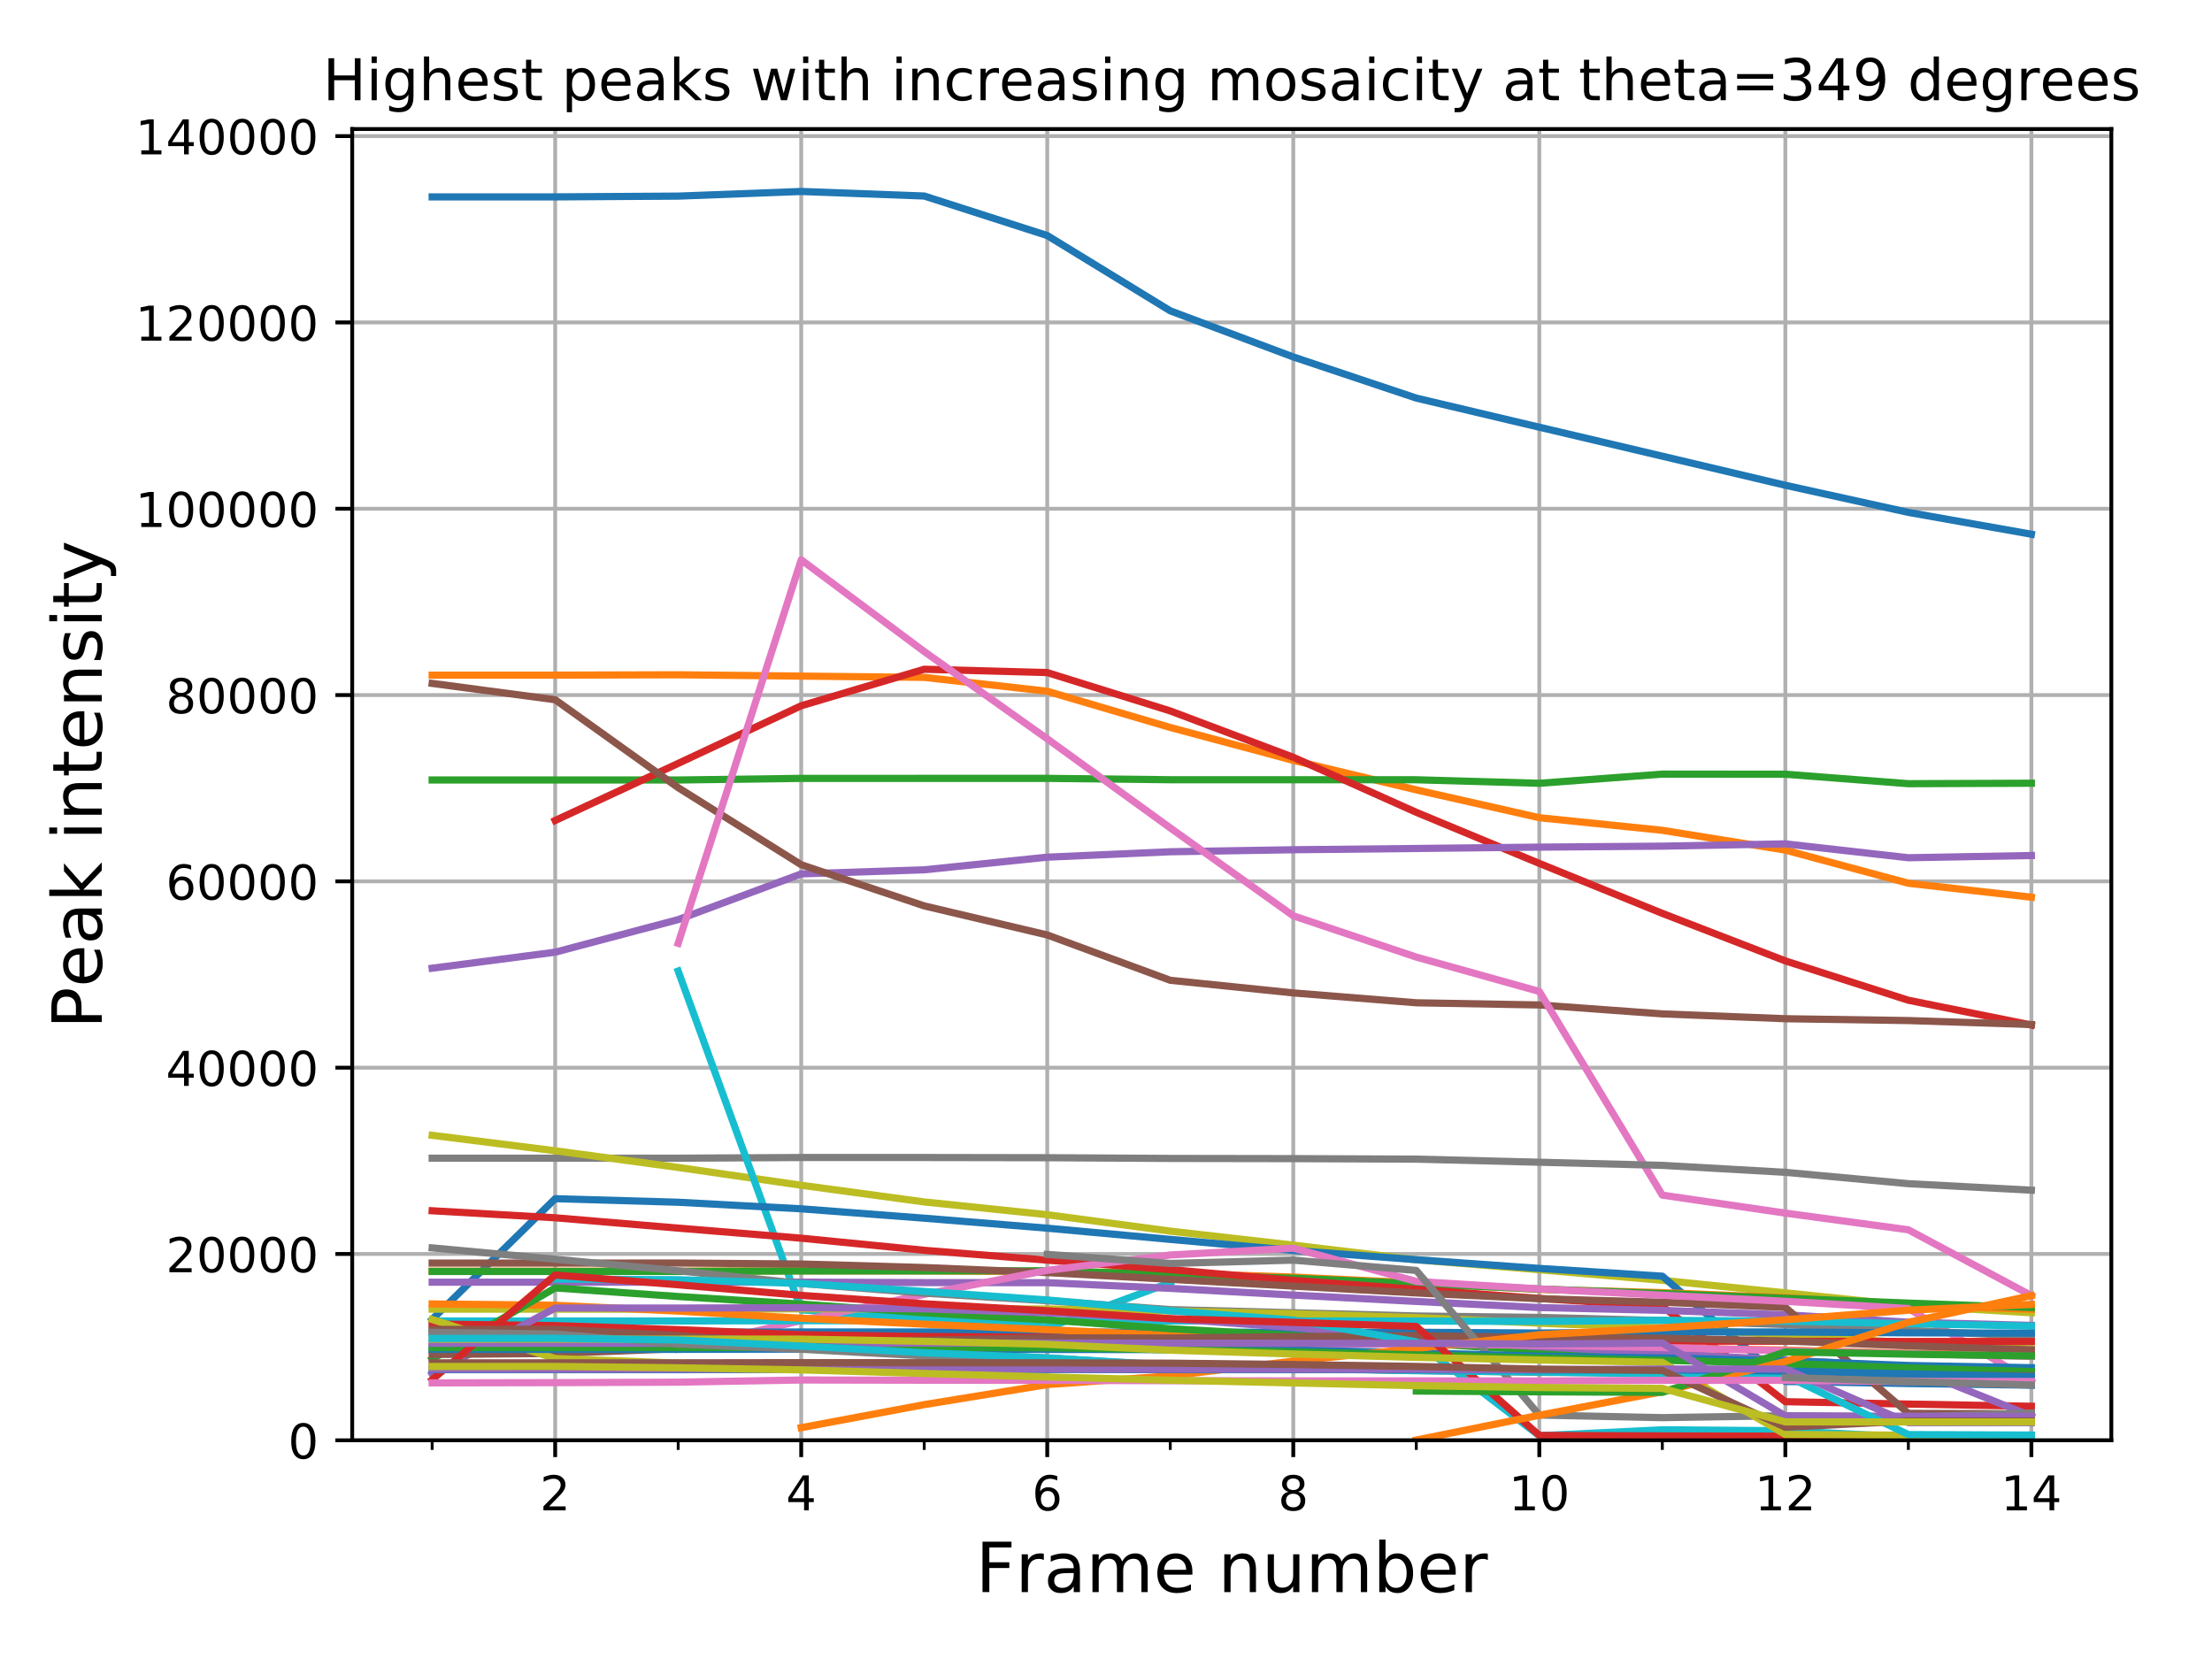 <?xml version="1.0" encoding="utf-8" standalone="no"?>
<!DOCTYPE svg PUBLIC "-//W3C//DTD SVG 1.1//EN"
  "http://www.w3.org/Graphics/SVG/1.1/DTD/svg11.dtd">
<!-- Created with matplotlib (https://matplotlib.org/) -->
<svg height="345.6pt" version="1.1" viewBox="0 0 460.8 345.6" width="460.8pt" xmlns="http://www.w3.org/2000/svg" xmlns:xlink="http://www.w3.org/1999/xlink">
 <defs>
  <style type="text/css">
*{stroke-linecap:butt;stroke-linejoin:round;}
  </style>
 </defs>
 <g id="figure_1">
  <g id="patch_1">
   <path d="M 0 345.6 
L 460.8 345.6 
L 460.8 0 
L 0 0 
z
" style="fill:#ffffff;"/>
  </g>
  <g id="axes_1">
   <g id="patch_2">
    <path d="M 73.37 300.04 
L 439.83 300.04 
L 439.83 26.88 
L 73.37 26.88 
z
" style="fill:#ffffff;"/>
   </g>
   <g id="matplotlib.axis_1">
    <g id="xtick_1">
     <g id="line2d_1">
      <path clip-path="url(#p8fbeb8ca45)" d="M 115.654 300.04 
L 115.654 26.88 
" style="fill:none;stroke:#b0b0b0;stroke-linecap:square;stroke-width:0.8;"/>
     </g>
     <g id="line2d_2">
      <defs>
       <path d="M 0 0 
L 0 3.5 
" id="m0740c356e3" style="stroke:#000000;stroke-width:0.8;"/>
      </defs>
      <g>
       <use style="stroke:#000000;stroke-width:0.8;" x="115.654" xlink:href="#m0740c356e3" y="300.04"/>
      </g>
     </g>
     <g id="text_1">
      <!-- 2 -->
      <defs>
       <path d="M 19.188 8.297 
L 53.609 8.297 
L 53.609 0 
L 7.328 0 
L 7.328 8.297 
Q 12.938 14.109 22.625 23.891 
Q 32.328 33.688 34.812 36.531 
Q 39.547 41.844 41.422 45.531 
Q 43.312 49.219 43.312 52.781 
Q 43.312 58.594 39.234 62.25 
Q 35.156 65.922 28.609 65.922 
Q 23.969 65.922 18.812 64.312 
Q 13.672 62.703 7.812 59.422 
L 7.812 69.391 
Q 13.766 71.781 18.938 73 
Q 24.125 74.219 28.422 74.219 
Q 39.75 74.219 46.484 68.547 
Q 53.219 62.891 53.219 53.422 
Q 53.219 48.922 51.531 44.891 
Q 49.859 40.875 45.406 35.406 
Q 44.188 33.984 37.641 27.219 
Q 31.109 20.453 19.188 8.297 
z
" id="DejaVuSans-50"/>
      </defs>
      <g transform="translate(112.473 314.638)scale(0.1 -0.1)">
       <use xlink:href="#DejaVuSans-50"/>
      </g>
     </g>
    </g>
    <g id="xtick_2">
     <g id="line2d_3">
      <path clip-path="url(#p8fbeb8ca45)" d="M 166.907 300.04 
L 166.907 26.88 
" style="fill:none;stroke:#b0b0b0;stroke-linecap:square;stroke-width:0.8;"/>
     </g>
     <g id="line2d_4">
      <g>
       <use style="stroke:#000000;stroke-width:0.8;" x="166.907" xlink:href="#m0740c356e3" y="300.04"/>
      </g>
     </g>
     <g id="text_2">
      <!-- 4 -->
      <defs>
       <path d="M 37.797 64.312 
L 12.891 25.391 
L 37.797 25.391 
z
M 35.203 72.906 
L 47.609 72.906 
L 47.609 25.391 
L 58.016 25.391 
L 58.016 17.188 
L 47.609 17.188 
L 47.609 0 
L 37.797 0 
L 37.797 17.188 
L 4.891 17.188 
L 4.891 26.703 
z
" id="DejaVuSans-52"/>
      </defs>
      <g transform="translate(163.726 314.638)scale(0.1 -0.1)">
       <use xlink:href="#DejaVuSans-52"/>
      </g>
     </g>
    </g>
    <g id="xtick_3">
     <g id="line2d_5">
      <path clip-path="url(#p8fbeb8ca45)" d="M 218.16 300.04 
L 218.16 26.88 
" style="fill:none;stroke:#b0b0b0;stroke-linecap:square;stroke-width:0.8;"/>
     </g>
     <g id="line2d_6">
      <g>
       <use style="stroke:#000000;stroke-width:0.8;" x="218.16" xlink:href="#m0740c356e3" y="300.04"/>
      </g>
     </g>
     <g id="text_3">
      <!-- 6 -->
      <defs>
       <path d="M 33.016 40.375 
Q 26.375 40.375 22.484 35.828 
Q 18.609 31.297 18.609 23.391 
Q 18.609 15.531 22.484 10.953 
Q 26.375 6.391 33.016 6.391 
Q 39.656 6.391 43.531 10.953 
Q 47.406 15.531 47.406 23.391 
Q 47.406 31.297 43.531 35.828 
Q 39.656 40.375 33.016 40.375 
z
M 52.594 71.297 
L 52.594 62.312 
Q 48.875 64.062 45.094 64.984 
Q 41.312 65.922 37.594 65.922 
Q 27.828 65.922 22.672 59.328 
Q 17.531 52.734 16.797 39.406 
Q 19.672 43.656 24.016 45.922 
Q 28.375 48.188 33.594 48.188 
Q 44.578 48.188 50.953 41.516 
Q 57.328 34.859 57.328 23.391 
Q 57.328 12.156 50.688 5.359 
Q 44.047 -1.422 33.016 -1.422 
Q 20.359 -1.422 13.672 8.266 
Q 6.984 17.969 6.984 36.375 
Q 6.984 53.656 15.188 63.938 
Q 23.391 74.219 37.203 74.219 
Q 40.922 74.219 44.703 73.484 
Q 48.484 72.75 52.594 71.297 
z
" id="DejaVuSans-54"/>
      </defs>
      <g transform="translate(214.979 314.638)scale(0.1 -0.1)">
       <use xlink:href="#DejaVuSans-54"/>
      </g>
     </g>
    </g>
    <g id="xtick_4">
     <g id="line2d_7">
      <path clip-path="url(#p8fbeb8ca45)" d="M 269.413 300.04 
L 269.413 26.88 
" style="fill:none;stroke:#b0b0b0;stroke-linecap:square;stroke-width:0.8;"/>
     </g>
     <g id="line2d_8">
      <g>
       <use style="stroke:#000000;stroke-width:0.8;" x="269.413" xlink:href="#m0740c356e3" y="300.04"/>
      </g>
     </g>
     <g id="text_4">
      <!-- 8 -->
      <defs>
       <path d="M 31.781 34.625 
Q 24.75 34.625 20.719 30.859 
Q 16.703 27.094 16.703 20.516 
Q 16.703 13.922 20.719 10.156 
Q 24.75 6.391 31.781 6.391 
Q 38.812 6.391 42.859 10.172 
Q 46.922 13.969 46.922 20.516 
Q 46.922 27.094 42.891 30.859 
Q 38.875 34.625 31.781 34.625 
z
M 21.922 38.812 
Q 15.578 40.375 12.031 44.719 
Q 8.5 49.078 8.5 55.328 
Q 8.5 64.062 14.719 69.141 
Q 20.953 74.219 31.781 74.219 
Q 42.672 74.219 48.875 69.141 
Q 55.078 64.062 55.078 55.328 
Q 55.078 49.078 51.531 44.719 
Q 48 40.375 41.703 38.812 
Q 48.828 37.156 52.797 32.312 
Q 56.781 27.484 56.781 20.516 
Q 56.781 9.906 50.312 4.234 
Q 43.844 -1.422 31.781 -1.422 
Q 19.734 -1.422 13.25 4.234 
Q 6.781 9.906 6.781 20.516 
Q 6.781 27.484 10.781 32.312 
Q 14.797 37.156 21.922 38.812 
z
M 18.312 54.391 
Q 18.312 48.734 21.844 45.562 
Q 25.391 42.391 31.781 42.391 
Q 38.141 42.391 41.719 45.562 
Q 45.312 48.734 45.312 54.391 
Q 45.312 60.062 41.719 63.234 
Q 38.141 66.406 31.781 66.406 
Q 25.391 66.406 21.844 63.234 
Q 18.312 60.062 18.312 54.391 
z
" id="DejaVuSans-56"/>
      </defs>
      <g transform="translate(266.232 314.638)scale(0.1 -0.1)">
       <use xlink:href="#DejaVuSans-56"/>
      </g>
     </g>
    </g>
    <g id="xtick_5">
     <g id="line2d_9">
      <path clip-path="url(#p8fbeb8ca45)" d="M 320.666 300.04 
L 320.666 26.88 
" style="fill:none;stroke:#b0b0b0;stroke-linecap:square;stroke-width:0.8;"/>
     </g>
     <g id="line2d_10">
      <g>
       <use style="stroke:#000000;stroke-width:0.8;" x="320.666" xlink:href="#m0740c356e3" y="300.04"/>
      </g>
     </g>
     <g id="text_5">
      <!-- 10 -->
      <defs>
       <path d="M 12.406 8.297 
L 28.516 8.297 
L 28.516 63.922 
L 10.984 60.406 
L 10.984 69.391 
L 28.422 72.906 
L 38.281 72.906 
L 38.281 8.297 
L 54.391 8.297 
L 54.391 0 
L 12.406 0 
z
" id="DejaVuSans-49"/>
       <path d="M 31.781 66.406 
Q 24.172 66.406 20.328 58.906 
Q 16.5 51.422 16.5 36.375 
Q 16.5 21.391 20.328 13.891 
Q 24.172 6.391 31.781 6.391 
Q 39.453 6.391 43.281 13.891 
Q 47.125 21.391 47.125 36.375 
Q 47.125 51.422 43.281 58.906 
Q 39.453 66.406 31.781 66.406 
z
M 31.781 74.219 
Q 44.047 74.219 50.516 64.516 
Q 56.984 54.828 56.984 36.375 
Q 56.984 17.969 50.516 8.266 
Q 44.047 -1.422 31.781 -1.422 
Q 19.531 -1.422 13.062 8.266 
Q 6.594 17.969 6.594 36.375 
Q 6.594 54.828 13.062 64.516 
Q 19.531 74.219 31.781 74.219 
z
" id="DejaVuSans-48"/>
      </defs>
      <g transform="translate(314.304 314.638)scale(0.1 -0.1)">
       <use xlink:href="#DejaVuSans-49"/>
       <use x="63.623" xlink:href="#DejaVuSans-48"/>
      </g>
     </g>
    </g>
    <g id="xtick_6">
     <g id="line2d_11">
      <path clip-path="url(#p8fbeb8ca45)" d="M 371.92 300.04 
L 371.92 26.88 
" style="fill:none;stroke:#b0b0b0;stroke-linecap:square;stroke-width:0.8;"/>
     </g>
     <g id="line2d_12">
      <g>
       <use style="stroke:#000000;stroke-width:0.8;" x="371.92" xlink:href="#m0740c356e3" y="300.04"/>
      </g>
     </g>
     <g id="text_6">
      <!-- 12 -->
      <g transform="translate(365.557 314.638)scale(0.1 -0.1)">
       <use xlink:href="#DejaVuSans-49"/>
       <use x="63.623" xlink:href="#DejaVuSans-50"/>
      </g>
     </g>
    </g>
    <g id="xtick_7">
     <g id="line2d_13">
      <path clip-path="url(#p8fbeb8ca45)" d="M 423.173 300.04 
L 423.173 26.88 
" style="fill:none;stroke:#b0b0b0;stroke-linecap:square;stroke-width:0.8;"/>
     </g>
     <g id="line2d_14">
      <g>
       <use style="stroke:#000000;stroke-width:0.8;" x="423.173" xlink:href="#m0740c356e3" y="300.04"/>
      </g>
     </g>
     <g id="text_7">
      <!-- 14 -->
      <g transform="translate(416.81 314.638)scale(0.1 -0.1)">
       <use xlink:href="#DejaVuSans-49"/>
       <use x="63.623" xlink:href="#DejaVuSans-52"/>
      </g>
     </g>
    </g>
    <g id="xtick_8">
     <g id="line2d_15">
      <defs>
       <path d="M 0 0 
L 0 2 
" id="m07bf18f383" style="stroke:#000000;stroke-width:0.6;"/>
      </defs>
      <g>
       <use style="stroke:#000000;stroke-width:0.6;" x="90.027" xlink:href="#m07bf18f383" y="300.04"/>
      </g>
     </g>
    </g>
    <g id="xtick_9">
     <g id="line2d_16">
      <g>
       <use style="stroke:#000000;stroke-width:0.6;" x="141.28" xlink:href="#m07bf18f383" y="300.04"/>
      </g>
     </g>
    </g>
    <g id="xtick_10">
     <g id="line2d_17">
      <g>
       <use style="stroke:#000000;stroke-width:0.6;" x="192.534" xlink:href="#m07bf18f383" y="300.04"/>
      </g>
     </g>
    </g>
    <g id="xtick_11">
     <g id="line2d_18">
      <g>
       <use style="stroke:#000000;stroke-width:0.6;" x="243.787" xlink:href="#m07bf18f383" y="300.04"/>
      </g>
     </g>
    </g>
    <g id="xtick_12">
     <g id="line2d_19">
      <g>
       <use style="stroke:#000000;stroke-width:0.6;" x="295.04" xlink:href="#m07bf18f383" y="300.04"/>
      </g>
     </g>
    </g>
    <g id="xtick_13">
     <g id="line2d_20">
      <g>
       <use style="stroke:#000000;stroke-width:0.6;" x="346.293" xlink:href="#m07bf18f383" y="300.04"/>
      </g>
     </g>
    </g>
    <g id="xtick_14">
     <g id="line2d_21">
      <g>
       <use style="stroke:#000000;stroke-width:0.6;" x="397.546" xlink:href="#m07bf18f383" y="300.04"/>
      </g>
     </g>
    </g>
    <g id="text_8">
     <!-- Frame number -->
     <defs>
      <path d="M 9.812 72.906 
L 51.703 72.906 
L 51.703 64.594 
L 19.672 64.594 
L 19.672 43.109 
L 48.578 43.109 
L 48.578 34.812 
L 19.672 34.812 
L 19.672 0 
L 9.812 0 
z
" id="DejaVuSans-70"/>
      <path d="M 41.109 46.297 
Q 39.594 47.172 37.812 47.578 
Q 36.031 48 33.891 48 
Q 26.266 48 22.188 43.047 
Q 18.109 38.094 18.109 28.812 
L 18.109 0 
L 9.078 0 
L 9.078 54.688 
L 18.109 54.688 
L 18.109 46.188 
Q 20.953 51.172 25.484 53.578 
Q 30.031 56 36.531 56 
Q 37.453 56 38.578 55.875 
Q 39.703 55.766 41.062 55.516 
z
" id="DejaVuSans-114"/>
      <path d="M 34.281 27.484 
Q 23.391 27.484 19.188 25 
Q 14.984 22.516 14.984 16.5 
Q 14.984 11.719 18.141 8.906 
Q 21.297 6.109 26.703 6.109 
Q 34.188 6.109 38.703 11.406 
Q 43.219 16.703 43.219 25.484 
L 43.219 27.484 
z
M 52.203 31.203 
L 52.203 0 
L 43.219 0 
L 43.219 8.297 
Q 40.141 3.328 35.547 0.953 
Q 30.953 -1.422 24.312 -1.422 
Q 15.922 -1.422 10.953 3.297 
Q 6 8.016 6 15.922 
Q 6 25.141 12.172 29.828 
Q 18.359 34.516 30.609 34.516 
L 43.219 34.516 
L 43.219 35.406 
Q 43.219 41.609 39.141 45 
Q 35.062 48.391 27.688 48.391 
Q 23 48.391 18.547 47.266 
Q 14.109 46.141 10.016 43.891 
L 10.016 52.203 
Q 14.938 54.109 19.578 55.047 
Q 24.219 56 28.609 56 
Q 40.484 56 46.344 49.844 
Q 52.203 43.703 52.203 31.203 
z
" id="DejaVuSans-97"/>
      <path d="M 52 44.188 
Q 55.375 50.25 60.062 53.125 
Q 64.75 56 71.094 56 
Q 79.641 56 84.281 50.016 
Q 88.922 44.047 88.922 33.016 
L 88.922 0 
L 79.891 0 
L 79.891 32.719 
Q 79.891 40.578 77.094 44.375 
Q 74.312 48.188 68.609 48.188 
Q 61.625 48.188 57.562 43.547 
Q 53.516 38.922 53.516 30.906 
L 53.516 0 
L 44.484 0 
L 44.484 32.719 
Q 44.484 40.625 41.703 44.406 
Q 38.922 48.188 33.109 48.188 
Q 26.219 48.188 22.156 43.531 
Q 18.109 38.875 18.109 30.906 
L 18.109 0 
L 9.078 0 
L 9.078 54.688 
L 18.109 54.688 
L 18.109 46.188 
Q 21.188 51.219 25.484 53.609 
Q 29.781 56 35.688 56 
Q 41.656 56 45.828 52.969 
Q 50 49.953 52 44.188 
z
" id="DejaVuSans-109"/>
      <path d="M 56.203 29.594 
L 56.203 25.203 
L 14.891 25.203 
Q 15.484 15.922 20.484 11.062 
Q 25.484 6.203 34.422 6.203 
Q 39.594 6.203 44.453 7.469 
Q 49.312 8.734 54.109 11.281 
L 54.109 2.781 
Q 49.266 0.734 44.188 -0.344 
Q 39.109 -1.422 33.891 -1.422 
Q 20.797 -1.422 13.156 6.188 
Q 5.516 13.812 5.516 26.812 
Q 5.516 40.234 12.766 48.109 
Q 20.016 56 32.328 56 
Q 43.359 56 49.781 48.891 
Q 56.203 41.797 56.203 29.594 
z
M 47.219 32.234 
Q 47.125 39.594 43.094 43.984 
Q 39.062 48.391 32.422 48.391 
Q 24.906 48.391 20.391 44.141 
Q 15.875 39.891 15.188 32.172 
z
" id="DejaVuSans-101"/>
      <path id="DejaVuSans-32"/>
      <path d="M 54.891 33.016 
L 54.891 0 
L 45.906 0 
L 45.906 32.719 
Q 45.906 40.484 42.875 44.328 
Q 39.844 48.188 33.797 48.188 
Q 26.516 48.188 22.312 43.547 
Q 18.109 38.922 18.109 30.906 
L 18.109 0 
L 9.078 0 
L 9.078 54.688 
L 18.109 54.688 
L 18.109 46.188 
Q 21.344 51.125 25.703 53.562 
Q 30.078 56 35.797 56 
Q 45.219 56 50.047 50.172 
Q 54.891 44.344 54.891 33.016 
z
" id="DejaVuSans-110"/>
      <path d="M 8.5 21.578 
L 8.5 54.688 
L 17.484 54.688 
L 17.484 21.922 
Q 17.484 14.156 20.5 10.266 
Q 23.531 6.391 29.594 6.391 
Q 36.859 6.391 41.078 11.031 
Q 45.312 15.672 45.312 23.688 
L 45.312 54.688 
L 54.297 54.688 
L 54.297 0 
L 45.312 0 
L 45.312 8.406 
Q 42.047 3.422 37.719 1 
Q 33.406 -1.422 27.688 -1.422 
Q 18.266 -1.422 13.375 4.438 
Q 8.5 10.297 8.5 21.578 
z
M 31.109 56 
z
" id="DejaVuSans-117"/>
      <path d="M 48.688 27.297 
Q 48.688 37.203 44.609 42.844 
Q 40.531 48.484 33.406 48.484 
Q 26.266 48.484 22.188 42.844 
Q 18.109 37.203 18.109 27.297 
Q 18.109 17.391 22.188 11.75 
Q 26.266 6.109 33.406 6.109 
Q 40.531 6.109 44.609 11.75 
Q 48.688 17.391 48.688 27.297 
z
M 18.109 46.391 
Q 20.953 51.266 25.266 53.625 
Q 29.594 56 35.594 56 
Q 45.562 56 51.781 48.094 
Q 58.016 40.188 58.016 27.297 
Q 58.016 14.406 51.781 6.484 
Q 45.562 -1.422 35.594 -1.422 
Q 29.594 -1.422 25.266 0.953 
Q 20.953 3.328 18.109 8.203 
L 18.109 0 
L 9.078 0 
L 9.078 75.984 
L 18.109 75.984 
z
" id="DejaVuSans-98"/>
     </defs>
     <g transform="translate(203.263 331.66)scale(0.144 -0.144)">
      <use xlink:href="#DejaVuSans-70"/>
      <use x="57.41" xlink:href="#DejaVuSans-114"/>
      <use x="98.523" xlink:href="#DejaVuSans-97"/>
      <use x="159.803" xlink:href="#DejaVuSans-109"/>
      <use x="257.215" xlink:href="#DejaVuSans-101"/>
      <use x="318.738" xlink:href="#DejaVuSans-32"/>
      <use x="350.525" xlink:href="#DejaVuSans-110"/>
      <use x="413.904" xlink:href="#DejaVuSans-117"/>
      <use x="477.283" xlink:href="#DejaVuSans-109"/>
      <use x="574.695" xlink:href="#DejaVuSans-98"/>
      <use x="638.172" xlink:href="#DejaVuSans-101"/>
      <use x="699.695" xlink:href="#DejaVuSans-114"/>
     </g>
    </g>
   </g>
   <g id="matplotlib.axis_2">
    <g id="ytick_1">
     <g id="line2d_22">
      <path clip-path="url(#p8fbeb8ca45)" d="M 73.37 300.04 
L 439.83 300.04 
" style="fill:none;stroke:#b0b0b0;stroke-linecap:square;stroke-width:0.8;"/>
     </g>
     <g id="line2d_23">
      <defs>
       <path d="M 0 0 
L -3.5 0 
" id="ma2f969e34d" style="stroke:#000000;stroke-width:0.8;"/>
      </defs>
      <g>
       <use style="stroke:#000000;stroke-width:0.8;" x="73.37" xlink:href="#ma2f969e34d" y="300.04"/>
      </g>
     </g>
     <g id="text_9">
      <!-- 0 -->
      <g transform="translate(60.008 303.839)scale(0.1 -0.1)">
       <use xlink:href="#DejaVuSans-48"/>
      </g>
     </g>
    </g>
    <g id="ytick_2">
     <g id="line2d_24">
      <path clip-path="url(#p8fbeb8ca45)" d="M 73.37 261.228 
L 439.83 261.228 
" style="fill:none;stroke:#b0b0b0;stroke-linecap:square;stroke-width:0.8;"/>
     </g>
     <g id="line2d_25">
      <g>
       <use style="stroke:#000000;stroke-width:0.8;" x="73.37" xlink:href="#ma2f969e34d" y="261.228"/>
      </g>
     </g>
     <g id="text_10">
      <!-- 20000 -->
      <g transform="translate(34.557 265.027)scale(0.1 -0.1)">
       <use xlink:href="#DejaVuSans-50"/>
       <use x="63.623" xlink:href="#DejaVuSans-48"/>
       <use x="127.246" xlink:href="#DejaVuSans-48"/>
       <use x="190.869" xlink:href="#DejaVuSans-48"/>
       <use x="254.492" xlink:href="#DejaVuSans-48"/>
      </g>
     </g>
    </g>
    <g id="ytick_3">
     <g id="line2d_26">
      <path clip-path="url(#p8fbeb8ca45)" d="M 73.37 222.415 
L 439.83 222.415 
" style="fill:none;stroke:#b0b0b0;stroke-linecap:square;stroke-width:0.8;"/>
     </g>
     <g id="line2d_27">
      <g>
       <use style="stroke:#000000;stroke-width:0.8;" x="73.37" xlink:href="#ma2f969e34d" y="222.415"/>
      </g>
     </g>
     <g id="text_11">
      <!-- 40000 -->
      <g transform="translate(34.557 226.215)scale(0.1 -0.1)">
       <use xlink:href="#DejaVuSans-52"/>
       <use x="63.623" xlink:href="#DejaVuSans-48"/>
       <use x="127.246" xlink:href="#DejaVuSans-48"/>
       <use x="190.869" xlink:href="#DejaVuSans-48"/>
       <use x="254.492" xlink:href="#DejaVuSans-48"/>
      </g>
     </g>
    </g>
    <g id="ytick_4">
     <g id="line2d_28">
      <path clip-path="url(#p8fbeb8ca45)" d="M 73.37 183.603 
L 439.83 183.603 
" style="fill:none;stroke:#b0b0b0;stroke-linecap:square;stroke-width:0.8;"/>
     </g>
     <g id="line2d_29">
      <g>
       <use style="stroke:#000000;stroke-width:0.8;" x="73.37" xlink:href="#ma2f969e34d" y="183.603"/>
      </g>
     </g>
     <g id="text_12">
      <!-- 60000 -->
      <g transform="translate(34.557 187.402)scale(0.1 -0.1)">
       <use xlink:href="#DejaVuSans-54"/>
       <use x="63.623" xlink:href="#DejaVuSans-48"/>
       <use x="127.246" xlink:href="#DejaVuSans-48"/>
       <use x="190.869" xlink:href="#DejaVuSans-48"/>
       <use x="254.492" xlink:href="#DejaVuSans-48"/>
      </g>
     </g>
    </g>
    <g id="ytick_5">
     <g id="line2d_30">
      <path clip-path="url(#p8fbeb8ca45)" d="M 73.37 144.791 
L 439.83 144.791 
" style="fill:none;stroke:#b0b0b0;stroke-linecap:square;stroke-width:0.8;"/>
     </g>
     <g id="line2d_31">
      <g>
       <use style="stroke:#000000;stroke-width:0.8;" x="73.37" xlink:href="#ma2f969e34d" y="144.791"/>
      </g>
     </g>
     <g id="text_13">
      <!-- 80000 -->
      <g transform="translate(34.557 148.59)scale(0.1 -0.1)">
       <use xlink:href="#DejaVuSans-56"/>
       <use x="63.623" xlink:href="#DejaVuSans-48"/>
       <use x="127.246" xlink:href="#DejaVuSans-48"/>
       <use x="190.869" xlink:href="#DejaVuSans-48"/>
       <use x="254.492" xlink:href="#DejaVuSans-48"/>
      </g>
     </g>
    </g>
    <g id="ytick_6">
     <g id="line2d_32">
      <path clip-path="url(#p8fbeb8ca45)" d="M 73.37 105.979 
L 439.83 105.979 
" style="fill:none;stroke:#b0b0b0;stroke-linecap:square;stroke-width:0.8;"/>
     </g>
     <g id="line2d_33">
      <g>
       <use style="stroke:#000000;stroke-width:0.8;" x="73.37" xlink:href="#ma2f969e34d" y="105.979"/>
      </g>
     </g>
     <g id="text_14">
      <!-- 100000 -->
      <g transform="translate(28.195 109.778)scale(0.1 -0.1)">
       <use xlink:href="#DejaVuSans-49"/>
       <use x="63.623" xlink:href="#DejaVuSans-48"/>
       <use x="127.246" xlink:href="#DejaVuSans-48"/>
       <use x="190.869" xlink:href="#DejaVuSans-48"/>
       <use x="254.492" xlink:href="#DejaVuSans-48"/>
       <use x="318.115" xlink:href="#DejaVuSans-48"/>
      </g>
     </g>
    </g>
    <g id="ytick_7">
     <g id="line2d_34">
      <path clip-path="url(#p8fbeb8ca45)" d="M 73.37 67.166 
L 439.83 67.166 
" style="fill:none;stroke:#b0b0b0;stroke-linecap:square;stroke-width:0.8;"/>
     </g>
     <g id="line2d_35">
      <g>
       <use style="stroke:#000000;stroke-width:0.8;" x="73.37" xlink:href="#ma2f969e34d" y="67.166"/>
      </g>
     </g>
     <g id="text_15">
      <!-- 120000 -->
      <g transform="translate(28.195 70.965)scale(0.1 -0.1)">
       <use xlink:href="#DejaVuSans-49"/>
       <use x="63.623" xlink:href="#DejaVuSans-50"/>
       <use x="127.246" xlink:href="#DejaVuSans-48"/>
       <use x="190.869" xlink:href="#DejaVuSans-48"/>
       <use x="254.492" xlink:href="#DejaVuSans-48"/>
       <use x="318.115" xlink:href="#DejaVuSans-48"/>
      </g>
     </g>
    </g>
    <g id="ytick_8">
     <g id="line2d_36">
      <path clip-path="url(#p8fbeb8ca45)" d="M 73.37 28.354 
L 439.83 28.354 
" style="fill:none;stroke:#b0b0b0;stroke-linecap:square;stroke-width:0.8;"/>
     </g>
     <g id="line2d_37">
      <g>
       <use style="stroke:#000000;stroke-width:0.8;" x="73.37" xlink:href="#ma2f969e34d" y="28.354"/>
      </g>
     </g>
     <g id="text_16">
      <!-- 140000 -->
      <g transform="translate(28.195 32.153)scale(0.1 -0.1)">
       <use xlink:href="#DejaVuSans-49"/>
       <use x="63.623" xlink:href="#DejaVuSans-52"/>
       <use x="127.246" xlink:href="#DejaVuSans-48"/>
       <use x="190.869" xlink:href="#DejaVuSans-48"/>
       <use x="254.492" xlink:href="#DejaVuSans-48"/>
       <use x="318.115" xlink:href="#DejaVuSans-48"/>
      </g>
     </g>
    </g>
    <g id="text_17">
     <!-- Peak intensity -->
     <defs>
      <path d="M 19.672 64.797 
L 19.672 37.406 
L 32.078 37.406 
Q 38.969 37.406 42.719 40.969 
Q 46.484 44.531 46.484 51.125 
Q 46.484 57.672 42.719 61.234 
Q 38.969 64.797 32.078 64.797 
z
M 9.812 72.906 
L 32.078 72.906 
Q 44.344 72.906 50.609 67.359 
Q 56.891 61.812 56.891 51.125 
Q 56.891 40.328 50.609 34.812 
Q 44.344 29.297 32.078 29.297 
L 19.672 29.297 
L 19.672 0 
L 9.812 0 
z
" id="DejaVuSans-80"/>
      <path d="M 9.078 75.984 
L 18.109 75.984 
L 18.109 31.109 
L 44.922 54.688 
L 56.391 54.688 
L 27.391 29.109 
L 57.625 0 
L 45.906 0 
L 18.109 26.703 
L 18.109 0 
L 9.078 0 
z
" id="DejaVuSans-107"/>
      <path d="M 9.422 54.688 
L 18.406 54.688 
L 18.406 0 
L 9.422 0 
z
M 9.422 75.984 
L 18.406 75.984 
L 18.406 64.594 
L 9.422 64.594 
z
" id="DejaVuSans-105"/>
      <path d="M 18.312 70.219 
L 18.312 54.688 
L 36.812 54.688 
L 36.812 47.703 
L 18.312 47.703 
L 18.312 18.016 
Q 18.312 11.328 20.141 9.422 
Q 21.969 7.516 27.594 7.516 
L 36.812 7.516 
L 36.812 0 
L 27.594 0 
Q 17.188 0 13.234 3.875 
Q 9.281 7.766 9.281 18.016 
L 9.281 47.703 
L 2.688 47.703 
L 2.688 54.688 
L 9.281 54.688 
L 9.281 70.219 
z
" id="DejaVuSans-116"/>
      <path d="M 44.281 53.078 
L 44.281 44.578 
Q 40.484 46.531 36.375 47.5 
Q 32.281 48.484 27.875 48.484 
Q 21.188 48.484 17.844 46.438 
Q 14.5 44.391 14.5 40.281 
Q 14.5 37.156 16.891 35.375 
Q 19.281 33.594 26.516 31.984 
L 29.594 31.297 
Q 39.156 29.25 43.188 25.516 
Q 47.219 21.781 47.219 15.094 
Q 47.219 7.469 41.188 3.016 
Q 35.156 -1.422 24.609 -1.422 
Q 20.219 -1.422 15.453 -0.562 
Q 10.688 0.297 5.422 2 
L 5.422 11.281 
Q 10.406 8.688 15.234 7.391 
Q 20.062 6.109 24.812 6.109 
Q 31.156 6.109 34.562 8.281 
Q 37.984 10.453 37.984 14.406 
Q 37.984 18.062 35.516 20.016 
Q 33.062 21.969 24.703 23.781 
L 21.578 24.516 
Q 13.234 26.266 9.516 29.906 
Q 5.812 33.547 5.812 39.891 
Q 5.812 47.609 11.281 51.797 
Q 16.75 56 26.812 56 
Q 31.781 56 36.172 55.266 
Q 40.578 54.547 44.281 53.078 
z
" id="DejaVuSans-115"/>
      <path d="M 32.172 -5.078 
Q 28.375 -14.844 24.75 -17.812 
Q 21.141 -20.797 15.094 -20.797 
L 7.906 -20.797 
L 7.906 -13.281 
L 13.188 -13.281 
Q 16.891 -13.281 18.938 -11.516 
Q 21 -9.766 23.484 -3.219 
L 25.094 0.875 
L 2.984 54.688 
L 12.5 54.688 
L 29.594 11.922 
L 46.688 54.688 
L 56.203 54.688 
z
" id="DejaVuSans-121"/>
     </defs>
     <g transform="translate(21.2 214.312)rotate(-90)scale(0.144 -0.144)">
      <use xlink:href="#DejaVuSans-80"/>
      <use x="60.256" xlink:href="#DejaVuSans-101"/>
      <use x="121.779" xlink:href="#DejaVuSans-97"/>
      <use x="183.059" xlink:href="#DejaVuSans-107"/>
      <use x="240.969" xlink:href="#DejaVuSans-32"/>
      <use x="272.756" xlink:href="#DejaVuSans-105"/>
      <use x="300.539" xlink:href="#DejaVuSans-110"/>
      <use x="363.918" xlink:href="#DejaVuSans-116"/>
      <use x="403.127" xlink:href="#DejaVuSans-101"/>
      <use x="464.65" xlink:href="#DejaVuSans-110"/>
      <use x="528.029" xlink:href="#DejaVuSans-115"/>
      <use x="580.129" xlink:href="#DejaVuSans-105"/>
      <use x="607.912" xlink:href="#DejaVuSans-116"/>
      <use x="647.121" xlink:href="#DejaVuSans-121"/>
     </g>
    </g>
   </g>
   <g id="line2d_38">
    <path clip-path="url(#p8fbeb8ca45)" d="M 90.027 41.015 
L 115.654 41.015 
L 141.28 40.854 
L 166.907 39.885 
L 192.534 40.833 
L 218.16 49.069 
L 243.787 64.754 
L 269.413 74.361 
L 295.04 82.931 
L 320.666 88.995 
L 346.293 95.031 
L 371.92 101.09 
L 397.546 106.74 
L 423.173 111.29 
" style="fill:none;stroke:#1f77b4;stroke-linecap:square;stroke-width:1.5;"/>
   </g>
   <g id="line2d_39">
    <path clip-path="url(#p8fbeb8ca45)" d="M 90.027 140.643 
L 115.654 140.643 
L 141.28 140.569 
L 166.907 140.846 
L 192.534 141.109 
L 218.16 144.005 
L 243.787 151.547 
L 269.413 158.402 
L 295.04 164.545 
L 320.666 170.343 
L 346.293 172.971 
L 371.92 177.093 
L 397.546 183.997 
L 423.173 186.91 
" style="fill:none;stroke:#ff7f0e;stroke-linecap:square;stroke-width:1.5;"/>
   </g>
   <g id="line2d_40">
    <path clip-path="url(#p8fbeb8ca45)" d="M 90.027 162.489 
L 115.654 162.489 
L 141.28 162.489 
L 166.907 162.148 
L 192.534 162.147 
L 218.16 162.147 
L 243.787 162.432 
L 269.413 162.432 
L 295.04 162.441 
L 320.666 163.173 
L 346.293 161.261 
L 371.92 161.286 
L 397.546 163.257 
L 423.173 163.159 
" style="fill:none;stroke:#2ca02c;stroke-linecap:square;stroke-width:1.5;"/>
   </g>
   <g id="line2d_41">
    <path clip-path="url(#p8fbeb8ca45)" d="M 115.654 170.923 
L 141.28 159.027 
L 166.907 147.022 
L 192.534 139.414 
L 218.16 140.112 
L 243.787 148.101 
L 269.413 157.754 
L 295.04 169.221 
L 320.666 179.862 
L 346.293 190.274 
L 371.92 200.176 
L 397.546 208.369 
L 423.173 213.534 
" style="fill:none;stroke:#d62728;stroke-linecap:square;stroke-width:1.5;"/>
   </g>
   <g id="line2d_42">
    <path clip-path="url(#p8fbeb8ca45)" d="M 90.027 201.696 
L 115.654 198.356 
L 141.28 191.57 
L 166.907 182.046 
L 192.534 181.196 
L 218.16 178.564 
L 243.787 177.436 
L 269.413 177.018 
L 295.04 176.753 
L 320.666 176.471 
L 346.293 176.27 
L 371.92 175.791 
L 397.546 178.684 
L 423.173 178.221 
" style="fill:none;stroke:#9467bd;stroke-linecap:square;stroke-width:1.5;"/>
   </g>
   <g id="line2d_43">
    <path clip-path="url(#p8fbeb8ca45)" d="M 90.027 142.363 
L 115.654 145.769 
L 141.28 164.09 
L 166.907 180.141 
L 192.534 188.715 
L 218.16 194.771 
L 243.787 204.213 
L 269.413 206.843 
L 295.04 208.898 
L 320.666 209.351 
L 346.293 211.211 
L 371.92 212.218 
L 397.546 212.6 
L 423.173 213.43 
" style="fill:none;stroke:#8c564b;stroke-linecap:square;stroke-width:1.5;"/>
   </g>
   <g id="line2d_44">
    <path clip-path="url(#p8fbeb8ca45)" d="M 141.28 196.513 
L 166.907 116.624 
L 192.534 135.728 
L 218.16 153.911 
L 243.787 172.472 
L 269.413 190.785 
L 295.04 199.38 
L 320.666 206.536 
L 346.293 248.966 
L 371.92 252.714 
L 397.546 256.19 
L 423.173 269.889 
" style="fill:none;stroke:#e377c2;stroke-linecap:square;stroke-width:1.5;"/>
   </g>
   <g id="line2d_45">
    <path clip-path="url(#p8fbeb8ca45)" d="M 90.027 241.276 
L 115.654 241.276 
L 141.28 241.276 
L 166.907 241.13 
L 192.534 241.13 
L 218.16 241.173 
L 243.787 241.322 
L 269.413 241.362 
L 295.04 241.468 
L 320.666 242.113 
L 346.293 242.765 
L 371.92 244.215 
L 397.546 246.582 
L 423.173 247.939 
" style="fill:none;stroke:#7f7f7f;stroke-linecap:square;stroke-width:1.5;"/>
   </g>
   <g id="line2d_46">
    <path clip-path="url(#p8fbeb8ca45)" d="M 90.027 236.504 
L 115.654 239.727 
L 141.28 243.201 
L 166.907 246.91 
L 192.534 250.388 
L 218.16 253.043 
L 243.787 256.469 
L 269.413 259.384 
L 295.04 262.438 
L 320.666 264.512 
L 346.293 266.717 
L 371.92 269.328 
L 397.546 271.955 
L 423.173 273.476 
" style="fill:none;stroke:#bcbd22;stroke-linecap:square;stroke-width:1.5;"/>
   </g>
   <g id="line2d_47">
    <path clip-path="url(#p8fbeb8ca45)" d="M 141.28 202.287 
L 166.907 272.867 
L 192.534 274.817 
L 218.16 276.641 
L 243.787 267.189 
" style="fill:none;stroke:#17becf;stroke-linecap:square;stroke-width:1.5;"/>
   </g>
   <g id="line2d_48">
    <path clip-path="url(#p8fbeb8ca45)" d="M 90.027 274.847 
L 115.654 249.707 
L 141.28 250.45 
L 166.907 251.82 
L 192.534 253.772 
L 218.16 255.854 
L 243.787 258.189 
L 269.413 260.488 
L 295.04 262.42 
L 320.666 264.232 
L 346.293 265.851 
L 371.92 287.786 
L 397.546 288.216 
L 423.173 288.553 
" style="fill:none;stroke:#1f77b4;stroke-linecap:square;stroke-width:1.5;"/>
   </g>
   <g id="line2d_49">
    <path clip-path="url(#p8fbeb8ca45)" d="M 90.027 264.805 
L 115.654 264.805 
L 141.28 264.805 
L 166.907 264.725 
L 192.534 264.765 
L 218.16 264.888 
L 243.787 265.207 
L 269.413 266.037 
L 295.04 267.263 
L 320.666 268.605 
L 346.293 269.279 
L 371.92 270.317 
L 397.546 271.958 
L 423.173 272.749 
" style="fill:none;stroke:#ff7f0e;stroke-linecap:square;stroke-width:1.5;"/>
   </g>
   <g id="line2d_50">
    <path clip-path="url(#p8fbeb8ca45)" d="M 90.027 264.864 
L 115.654 264.864 
L 141.28 264.864 
L 166.907 264.767 
L 192.534 264.755 
L 218.16 264.724 
L 243.787 265.507 
L 269.413 266.277 
L 295.04 267.42 
L 320.666 268.522 
L 346.293 269.471 
L 371.92 270.459 
L 397.546 271.458 
L 423.173 272.4 
" style="fill:none;stroke:#2ca02c;stroke-linecap:square;stroke-width:1.5;"/>
   </g>
   <g id="line2d_51">
    <path clip-path="url(#p8fbeb8ca45)" d="M 90.027 252.225 
L 115.654 253.686 
L 141.28 255.842 
L 166.907 257.938 
L 192.534 260.461 
L 218.16 262.515 
L 243.787 264.488 
L 269.413 266.727 
L 295.04 268.587 
L 320.666 270.488 
L 346.293 272.125 
L 371.92 291.997 
L 397.546 292.495 
L 423.173 292.952 
" style="fill:none;stroke:#d62728;stroke-linecap:square;stroke-width:1.5;"/>
   </g>
   <g id="line2d_52">
    <path clip-path="url(#p8fbeb8ca45)" d="M 90.027 267.103 
L 115.654 267.103 
L 141.28 267.104 
L 166.907 267.085 
L 192.534 267.185 
L 218.16 267.203 
L 243.787 268.39 
L 269.413 269.788 
L 295.04 271.114 
L 320.666 272.389 
L 346.293 272.973 
L 371.92 273.894 
L 397.546 275.44 
L 423.173 276.099 
" style="fill:none;stroke:#9467bd;stroke-linecap:square;stroke-width:1.5;"/>
   </g>
   <g id="line2d_53">
    <path clip-path="url(#p8fbeb8ca45)" d="M 90.027 263.124 
L 115.654 263.124 
L 141.28 263.113 
L 166.907 263.312 
L 192.534 264.051 
L 218.16 265.105 
L 243.787 266.51 
L 269.413 267.927 
L 295.04 269.35 
L 320.666 270.549 
L 346.293 271.282 
L 371.92 272.358 
L 397.546 294.429 
L 423.173 294.523 
" style="fill:none;stroke:#8c564b;stroke-linecap:square;stroke-width:1.5;"/>
   </g>
   <g id="line2d_54">
    <path clip-path="url(#p8fbeb8ca45)" d="M 141.28 281.024 
L 166.907 275.105 
L 192.534 269.64 
L 218.16 264.632 
L 243.787 261.436 
L 269.413 260.019 
L 295.04 266.947 
L 320.666 268.503 
L 346.293 269.815 
L 371.92 271.088 
L 397.546 272.594 
L 423.173 287.771 
" style="fill:none;stroke:#e377c2;stroke-linecap:square;stroke-width:1.5;"/>
   </g>
   <g id="line2d_55">
    <path clip-path="url(#p8fbeb8ca45)" d="M 90.027 259.956 
L 115.654 262.324 
L 141.28 264.725 
L 166.907 267.374 
L 192.534 269.395 
L 218.16 270.965 
L 243.787 272.814 
L 269.413 273.464 
L 295.04 274.142 
L 320.666 274.44 
L 346.293 275.089 
L 371.92 275.928 
L 397.546 277.13 
L 423.173 278.376 
" style="fill:none;stroke:#7f7f7f;stroke-linecap:square;stroke-width:1.5;"/>
   </g>
   <g id="line2d_56">
    <path clip-path="url(#p8fbeb8ca45)" d="M 90.027 272.719 
L 115.654 272.719 
L 141.28 272.719 
L 166.907 272.655 
L 192.534 272.68 
L 218.16 272.7 
L 243.787 273.11 
L 269.413 273.67 
L 295.04 274.476 
L 320.666 275.645 
L 346.293 276.651 
L 371.92 278.069 
L 397.546 279.748 
L 423.173 281.001 
" style="fill:none;stroke:#bcbd22;stroke-linecap:square;stroke-width:1.5;"/>
   </g>
   <g id="line2d_57">
    <path clip-path="url(#p8fbeb8ca45)" d="M 90.027 275.185 
L 115.654 275.185 
L 141.28 275.185 
L 166.907 275.123 
L 192.534 275.123 
L 218.16 275.123 
L 243.787 275.179 
L 269.413 275.187 
L 295.04 275.201 
L 320.666 275.279 
L 346.293 275.041 
L 371.92 275.221 
L 397.546 275.745 
L 423.173 276.253 
" style="fill:none;stroke:#17becf;stroke-linecap:square;stroke-width:1.5;"/>
   </g>
   <g id="line2d_58">
    <path clip-path="url(#p8fbeb8ca45)" d="M 90.027 277.532 
L 115.654 277.532 
L 141.28 277.532 
L 166.907 277.476 
L 192.534 277.476 
L 218.16 277.476 
L 243.787 277.522 
L 269.413 277.524 
L 295.04 277.537 
L 320.666 277.694 
L 346.293 277.459 
L 371.92 277.48 
L 397.546 277.657 
L 423.173 277.717 
" style="fill:none;stroke:#1f77b4;stroke-linecap:square;stroke-width:1.5;"/>
   </g>
   <g id="line2d_59">
    <path clip-path="url(#p8fbeb8ca45)" d="M 90.027 271.634 
L 115.654 271.914 
L 141.28 273.126 
L 166.907 274.622 
L 192.534 275.851 
L 218.16 276.999 
L 243.787 278.173 
L 269.413 279.103 
L 295.04 279.902 
L 320.666 280.57 
L 346.293 280.846 
L 371.92 281.24 
L 397.546 281.915 
L 423.173 282.221 
" style="fill:none;stroke:#ff7f0e;stroke-linecap:square;stroke-width:1.5;"/>
   </g>
   <g id="line2d_60">
    <path clip-path="url(#p8fbeb8ca45)" d="M 90.027 283.128 
L 115.654 268.3 
L 141.28 270.089 
L 166.907 271.668 
L 192.534 273.485 
L 218.16 274.963 
L 243.787 276.802 
L 269.413 278.21 
L 295.04 279.791 
L 320.666 281.321 
L 346.293 282.722 
L 371.92 284.077 
L 397.546 285.549 
L 423.173 286.536 
" style="fill:none;stroke:#2ca02c;stroke-linecap:square;stroke-width:1.5;"/>
   </g>
   <g id="line2d_61">
    <path clip-path="url(#p8fbeb8ca45)" d="M 90.027 275.819 
L 115.654 276.155 
L 141.28 276.985 
L 166.907 278.039 
L 192.534 278.426 
L 218.16 278.576 
L 243.787 279.365 
L 269.413 279.55 
L 295.04 279.564 
L 320.666 279.411 
L 346.293 279.379 
L 371.92 279.409 
L 397.546 279.453 
L 423.173 279.462 
" style="fill:none;stroke:#d62728;stroke-linecap:square;stroke-width:1.5;"/>
   </g>
   <g id="line2d_62">
    <path clip-path="url(#p8fbeb8ca45)" d="M 90.027 286.255 
L 115.654 272.49 
L 141.28 272.49 
L 166.907 272.425 
L 192.534 272.649 
L 218.16 273.482 
L 243.787 274.729 
L 269.413 276.541 
L 295.04 278.926 
L 320.666 280.552 
L 346.293 281.929 
L 371.92 283.311 
L 397.546 284.696 
L 423.173 294.998 
" style="fill:none;stroke:#9467bd;stroke-linecap:square;stroke-width:1.5;"/>
   </g>
   <g id="line2d_63">
    <path clip-path="url(#p8fbeb8ca45)" d="M 90.027 282.168 
L 115.654 281.955 
L 141.28 280.955 
L 166.907 279.559 
L 192.534 279.2 
L 218.16 278.711 
L 243.787 278.731 
L 269.413 278.442 
L 295.04 278.225 
L 320.666 278.651 
L 346.293 278.769 
L 371.92 279.358 
L 397.546 280.368 
L 423.173 281.193 
" style="fill:none;stroke:#8c564b;stroke-linecap:square;stroke-width:1.5;"/>
   </g>
   <g id="line2d_64">
    <path clip-path="url(#p8fbeb8ca45)" d="M 90.027 279.974 
L 115.654 279.974 
L 141.28 279.974 
L 166.907 279.924 
L 192.534 279.924 
L 218.16 279.914 
L 243.787 279.976 
L 269.413 279.985 
L 295.04 279.994 
L 320.666 280.236 
L 346.293 280.73 
L 371.92 281.377 
L 397.546 282 
L 423.173 282.564 
" style="fill:none;stroke:#e377c2;stroke-linecap:square;stroke-width:1.5;"/>
   </g>
   <g id="line2d_65">
    <path clip-path="url(#p8fbeb8ca45)" d="M 218.16 261.315 
L 243.787 263.196 
L 269.413 262.51 
L 295.04 264.658 
L 320.666 294.785 
L 346.293 295.321 
L 371.92 294.919 
L 397.546 295.194 
L 423.173 294.359 
" style="fill:none;stroke:#7f7f7f;stroke-linecap:square;stroke-width:1.5;"/>
   </g>
   <g id="line2d_66">
    <path clip-path="url(#p8fbeb8ca45)" d="M 90.027 274.883 
L 115.654 283.009 
L 141.28 283.955 
L 166.907 284.659 
" style="fill:none;stroke:#bcbd22;stroke-linecap:square;stroke-width:1.5;"/>
   </g>
   <g id="line2d_67">
    <path clip-path="url(#p8fbeb8ca45)" d="M 115.654 266.453 
L 141.28 266.587 
L 166.907 267.367 
L 192.534 269.029 
L 218.16 270.808 
L 243.787 273.063 
L 269.413 275.001 
L 295.04 279.533 
L 320.666 299.087 
L 346.293 297.848 
L 371.92 298.06 
L 397.546 299.349 
L 423.173 299.165 
" style="fill:none;stroke:#17becf;stroke-linecap:square;stroke-width:1.5;"/>
   </g>
   <g id="line2d_68">
    <path clip-path="url(#p8fbeb8ca45)" d="M 90.027 281.095 
L 115.654 281.095 
L 141.28 281.095 
L 166.907 281.048 
L 192.534 281.071 
L 218.16 281.117 
L 243.787 281.147 
L 269.413 281.239 
L 295.04 281.802 
L 320.666 282.521 
L 346.293 282.885 
L 371.92 283.477 
L 397.546 284.452 
L 423.173 284.913 
" style="fill:none;stroke:#1f77b4;stroke-linecap:square;stroke-width:1.5;"/>
   </g>
   <g id="line2d_69">
    <path clip-path="url(#p8fbeb8ca45)" d="M 166.907 297.412 
L 192.534 292.609 
L 218.16 288.433 
L 243.787 286.622 
L 269.413 283.538 
L 295.04 280.919 
L 320.666 278.058 
L 346.293 276.623 
L 371.92 274.929 
L 397.546 272.935 
L 423.173 271.73 
" style="fill:none;stroke:#ff7f0e;stroke-linecap:square;stroke-width:1.5;"/>
   </g>
   <g id="line2d_70">
    <path clip-path="url(#p8fbeb8ca45)" d="M 90.027 280.724 
L 115.654 280.724 
L 141.28 280.724 
L 166.907 280.682 
L 192.534 280.704 
L 218.16 280.771 
L 243.787 281.166 
L 269.413 281.604 
L 295.04 282.233 
L 320.666 282.892 
L 346.293 283.366 
L 371.92 284.027 
L 397.546 284.975 
L 423.173 285.722 
" style="fill:none;stroke:#2ca02c;stroke-linecap:square;stroke-width:1.5;"/>
   </g>
   <g id="line2d_71">
    <path clip-path="url(#p8fbeb8ca45)" d="M 90.027 287.413 
L 115.654 265.609 
L 141.28 267.644 
L 166.907 269.854 
L 192.534 271.604 
L 218.16 273.063 
L 243.787 274.709 
L 269.413 275.472 
L 295.04 276.328 
L 320.666 299.027 
L 346.293 299.124 
L 371.92 299.181 
L 397.546 299.195 
L 423.173 299.258 
" style="fill:none;stroke:#d62728;stroke-linecap:square;stroke-width:1.5;"/>
   </g>
   <g id="line2d_72">
    <path clip-path="url(#p8fbeb8ca45)" d="M 90.027 279.83 
L 115.654 279.83 
L 141.28 279.83 
L 166.907 279.78 
L 192.534 279.78 
L 218.16 279.78 
L 243.787 279.822 
L 269.413 279.829 
L 295.04 279.842 
L 320.666 279.976 
L 346.293 279.778 
L 371.92 294.951 
L 397.546 295.026 
L 423.173 295.026 
" style="fill:none;stroke:#9467bd;stroke-linecap:square;stroke-width:1.5;"/>
   </g>
   <g id="line2d_73">
    <path clip-path="url(#p8fbeb8ca45)" d="M 90.027 276.946 
L 115.654 276.908 
L 141.28 278.212 
L 166.907 280.395 
L 192.534 281.829 
L 218.16 282.902 
L 243.787 284.488 
L 269.413 285.051 
L 295.04 285.495 
L 320.666 285.669 
L 346.293 286.052 
L 371.92 286.291 
L 397.546 286.416 
L 423.173 286.602 
" style="fill:none;stroke:#8c564b;stroke-linecap:square;stroke-width:1.5;"/>
   </g>
   <g id="line2d_74">
    <path clip-path="url(#p8fbeb8ca45)" d="M 90.027 283.519 
" style="fill:none;stroke:#e377c2;stroke-linecap:square;stroke-width:1.5;"/>
   </g>
   <g id="line2d_75">
    <path clip-path="url(#p8fbeb8ca45)" d="M 90.027 277.56 
L 115.654 277.895 
L 141.28 280.004 
L 166.907 281.077 
L 192.534 282.446 
L 218.16 283.478 
L 243.787 284.399 
L 269.413 285.005 
L 295.04 285.489 
L 320.666 285.889 
L 346.293 286.022 
L 371.92 286.305 
L 397.546 286.909 
L 423.173 287.082 
" style="fill:none;stroke:#7f7f7f;stroke-linecap:square;stroke-width:1.5;"/>
   </g>
   <g id="line2d_76">
    <path clip-path="url(#p8fbeb8ca45)" d="M 90.027 278.981 
L 115.654 278.98 
L 141.28 278.969 
L 166.907 278.966 
L 192.534 279.421 
L 218.16 280.047 
L 243.787 281.271 
L 269.413 282.066 
L 295.04 282.764 
L 320.666 283.317 
L 346.293 283.804 
L 371.92 298.83 
L 397.546 298.975 
L 423.173 299.157 
" style="fill:none;stroke:#bcbd22;stroke-linecap:square;stroke-width:1.5;"/>
   </g>
   <g id="line2d_77">
    <path clip-path="url(#p8fbeb8ca45)" d="M 90.027 278.822 
L 115.654 278.794 
L 141.28 279.142 
L 166.907 280.411 
L 192.534 281.801 
L 218.16 282.869 
L 243.787 284.385 
L 269.413 285.026 
L 295.04 285.548 
L 320.666 285.811 
L 346.293 286.228 
L 371.92 286.527 
L 397.546 298.849 
L 423.173 298.95 
" style="fill:none;stroke:#17becf;stroke-linecap:square;stroke-width:1.5;"/>
   </g>
   <g id="line2d_78">
    <path clip-path="url(#p8fbeb8ca45)" d="M 90.027 285.324 
L 115.654 285.324 
L 141.28 285.324 
L 166.907 285.287 
L 192.534 285.287 
L 218.16 285.287 
L 243.787 285.32 
L 269.413 285.327 
L 295.04 285.338 
L 320.666 285.4 
L 346.293 285.366 
L 371.92 285.614 
L 397.546 286.196 
L 423.173 286.755 
" style="fill:none;stroke:#1f77b4;stroke-linecap:square;stroke-width:1.5;"/>
   </g>
   <g id="line2d_79">
    <path clip-path="url(#p8fbeb8ca45)" d="M 295.04 299.983 
L 320.666 294.822 
L 346.293 289.917 
L 371.92 283.616 
L 397.546 275.46 
L 423.173 269.898 
" style="fill:none;stroke:#ff7f0e;stroke-linecap:square;stroke-width:1.5;"/>
   </g>
   <g id="line2d_80">
    <path clip-path="url(#p8fbeb8ca45)" d="M 295.04 289.781 
L 320.666 289.945 
L 346.293 290.053 
L 371.92 281.626 
L 397.546 282.101 
L 423.173 282.477 
" style="fill:none;stroke:#2ca02c;stroke-linecap:square;stroke-width:1.5;"/>
   </g>
   <g id="line2d_81">
    <path clip-path="url(#p8fbeb8ca45)" d="M 423.173 286.594 
" style="fill:none;stroke:#d62728;stroke-linecap:square;stroke-width:1.5;"/>
   </g>
   <g id="line2d_82">
    <path clip-path="url(#p8fbeb8ca45)" d="M 90.027 285.226 
L 115.654 285.226 
L 141.28 285.226 
L 166.907 285.189 
L 192.534 285.189 
L 218.16 285.189 
L 243.787 285.22 
L 269.413 285.228 
L 295.04 285.24 
L 320.666 285.333 
L 346.293 285.193 
L 371.92 285.192 
L 397.546 296.365 
L 423.173 296.365 
" style="fill:none;stroke:#9467bd;stroke-linecap:square;stroke-width:1.5;"/>
   </g>
   <g id="line2d_83">
    <path clip-path="url(#p8fbeb8ca45)" d="M 90.027 283.899 
L 115.654 283.899 
L 141.28 283.899 
L 166.907 283.859 
L 192.534 283.875 
L 218.16 283.896 
L 243.787 283.973 
L 269.413 284.255 
L 295.04 284.652 
L 320.666 285.206 
L 346.293 285.485 
L 371.92 297.328 
L 397.546 296.032 
L 423.173 296.029 
" style="fill:none;stroke:#8c564b;stroke-linecap:square;stroke-width:1.5;"/>
   </g>
   <g id="line2d_84">
    <path clip-path="url(#p8fbeb8ca45)" d="M 90.027 288.082 
L 115.654 288.028 
L 141.28 287.931 
L 166.907 287.477 
L 192.534 287.523 
L 218.16 287.541 
L 243.787 287.626 
L 269.413 287.664 
L 295.04 287.667 
L 320.666 287.683 
L 346.293 287.548 
L 371.92 287.549 
L 397.546 287.79 
L 423.173 287.784 
" style="fill:none;stroke:#e377c2;stroke-linecap:square;stroke-width:1.5;"/>
   </g>
   <g id="line2d_85">
    <path clip-path="url(#p8fbeb8ca45)" d="M 371.92 286.947 
L 397.546 287.834 
L 423.173 288.52 
" style="fill:none;stroke:#7f7f7f;stroke-linecap:square;stroke-width:1.5;"/>
   </g>
   <g id="line2d_86">
    <path clip-path="url(#p8fbeb8ca45)" d="M 90.027 284.661 
L 115.654 284.655 
L 141.28 284.938 
L 166.907 285.377 
L 192.534 286.123 
L 218.16 286.843 
L 243.787 287.519 
L 269.413 288.088 
L 295.04 288.663 
L 320.666 289.05 
L 346.293 289.23 
L 371.92 296.204 
L 397.546 296.212 
L 423.173 296.212 
" style="fill:none;stroke:#bcbd22;stroke-linecap:square;stroke-width:1.5;"/>
   </g>
   <g id="line2d_87">
    <path clip-path="url(#p8fbeb8ca45)" d="M 423.173 288.887 
" style="fill:none;stroke:#17becf;stroke-linecap:square;stroke-width:1.5;"/>
   </g>
   <g id="patch_3">
    <path d="M 73.37 300.04 
L 73.37 26.88 
" style="fill:none;stroke:#000000;stroke-linecap:square;stroke-linejoin:miter;stroke-width:0.8;"/>
   </g>
   <g id="patch_4">
    <path d="M 439.83 300.04 
L 439.83 26.88 
" style="fill:none;stroke:#000000;stroke-linecap:square;stroke-linejoin:miter;stroke-width:0.8;"/>
   </g>
   <g id="patch_5">
    <path d="M 73.37 300.04 
L 439.83 300.04 
" style="fill:none;stroke:#000000;stroke-linecap:square;stroke-linejoin:miter;stroke-width:0.8;"/>
   </g>
   <g id="patch_6">
    <path d="M 73.37 26.88 
L 439.83 26.88 
" style="fill:none;stroke:#000000;stroke-linecap:square;stroke-linejoin:miter;stroke-width:0.8;"/>
   </g>
   <g id="text_18">
    <!-- Highest peaks with increasing mosaicity at theta=349 degrees -->
    <defs>
     <path d="M 9.812 72.906 
L 19.672 72.906 
L 19.672 43.016 
L 55.516 43.016 
L 55.516 72.906 
L 65.375 72.906 
L 65.375 0 
L 55.516 0 
L 55.516 34.719 
L 19.672 34.719 
L 19.672 0 
L 9.812 0 
z
" id="DejaVuSans-72"/>
     <path d="M 45.406 27.984 
Q 45.406 37.75 41.375 43.109 
Q 37.359 48.484 30.078 48.484 
Q 22.859 48.484 18.828 43.109 
Q 14.797 37.75 14.797 27.984 
Q 14.797 18.266 18.828 12.891 
Q 22.859 7.516 30.078 7.516 
Q 37.359 7.516 41.375 12.891 
Q 45.406 18.266 45.406 27.984 
z
M 54.391 6.781 
Q 54.391 -7.172 48.188 -13.984 
Q 42 -20.797 29.203 -20.797 
Q 24.469 -20.797 20.266 -20.094 
Q 16.062 -19.391 12.109 -17.922 
L 12.109 -9.188 
Q 16.062 -11.328 19.922 -12.344 
Q 23.781 -13.375 27.781 -13.375 
Q 36.625 -13.375 41.016 -8.766 
Q 45.406 -4.156 45.406 5.172 
L 45.406 9.625 
Q 42.625 4.781 38.281 2.391 
Q 33.938 0 27.875 0 
Q 17.828 0 11.672 7.656 
Q 5.516 15.328 5.516 27.984 
Q 5.516 40.672 11.672 48.328 
Q 17.828 56 27.875 56 
Q 33.938 56 38.281 53.609 
Q 42.625 51.219 45.406 46.391 
L 45.406 54.688 
L 54.391 54.688 
z
" id="DejaVuSans-103"/>
     <path d="M 54.891 33.016 
L 54.891 0 
L 45.906 0 
L 45.906 32.719 
Q 45.906 40.484 42.875 44.328 
Q 39.844 48.188 33.797 48.188 
Q 26.516 48.188 22.312 43.547 
Q 18.109 38.922 18.109 30.906 
L 18.109 0 
L 9.078 0 
L 9.078 75.984 
L 18.109 75.984 
L 18.109 46.188 
Q 21.344 51.125 25.703 53.562 
Q 30.078 56 35.797 56 
Q 45.219 56 50.047 50.172 
Q 54.891 44.344 54.891 33.016 
z
" id="DejaVuSans-104"/>
     <path d="M 18.109 8.203 
L 18.109 -20.797 
L 9.078 -20.797 
L 9.078 54.688 
L 18.109 54.688 
L 18.109 46.391 
Q 20.953 51.266 25.266 53.625 
Q 29.594 56 35.594 56 
Q 45.562 56 51.781 48.094 
Q 58.016 40.188 58.016 27.297 
Q 58.016 14.406 51.781 6.484 
Q 45.562 -1.422 35.594 -1.422 
Q 29.594 -1.422 25.266 0.953 
Q 20.953 3.328 18.109 8.203 
z
M 48.688 27.297 
Q 48.688 37.203 44.609 42.844 
Q 40.531 48.484 33.406 48.484 
Q 26.266 48.484 22.188 42.844 
Q 18.109 37.203 18.109 27.297 
Q 18.109 17.391 22.188 11.75 
Q 26.266 6.109 33.406 6.109 
Q 40.531 6.109 44.609 11.75 
Q 48.688 17.391 48.688 27.297 
z
" id="DejaVuSans-112"/>
     <path d="M 4.203 54.688 
L 13.188 54.688 
L 24.422 12.016 
L 35.594 54.688 
L 46.188 54.688 
L 57.422 12.016 
L 68.609 54.688 
L 77.594 54.688 
L 63.281 0 
L 52.688 0 
L 40.922 44.828 
L 29.109 0 
L 18.5 0 
z
" id="DejaVuSans-119"/>
     <path d="M 48.781 52.594 
L 48.781 44.188 
Q 44.969 46.297 41.141 47.344 
Q 37.312 48.391 33.406 48.391 
Q 24.656 48.391 19.812 42.844 
Q 14.984 37.312 14.984 27.297 
Q 14.984 17.281 19.812 11.734 
Q 24.656 6.203 33.406 6.203 
Q 37.312 6.203 41.141 7.25 
Q 44.969 8.297 48.781 10.406 
L 48.781 2.094 
Q 45.016 0.344 40.984 -0.531 
Q 36.969 -1.422 32.422 -1.422 
Q 20.062 -1.422 12.781 6.344 
Q 5.516 14.109 5.516 27.297 
Q 5.516 40.672 12.859 48.328 
Q 20.219 56 33.016 56 
Q 37.156 56 41.109 55.141 
Q 45.062 54.297 48.781 52.594 
z
" id="DejaVuSans-99"/>
     <path d="M 30.609 48.391 
Q 23.391 48.391 19.188 42.75 
Q 14.984 37.109 14.984 27.297 
Q 14.984 17.484 19.156 11.844 
Q 23.344 6.203 30.609 6.203 
Q 37.797 6.203 41.984 11.859 
Q 46.188 17.531 46.188 27.297 
Q 46.188 37.016 41.984 42.703 
Q 37.797 48.391 30.609 48.391 
z
M 30.609 56 
Q 42.328 56 49.016 48.375 
Q 55.719 40.766 55.719 27.297 
Q 55.719 13.875 49.016 6.219 
Q 42.328 -1.422 30.609 -1.422 
Q 18.844 -1.422 12.172 6.219 
Q 5.516 13.875 5.516 27.297 
Q 5.516 40.766 12.172 48.375 
Q 18.844 56 30.609 56 
z
" id="DejaVuSans-111"/>
     <path d="M 10.594 45.406 
L 73.188 45.406 
L 73.188 37.203 
L 10.594 37.203 
z
M 10.594 25.484 
L 73.188 25.484 
L 73.188 17.188 
L 10.594 17.188 
z
" id="DejaVuSans-61"/>
     <path d="M 40.578 39.312 
Q 47.656 37.797 51.625 33 
Q 55.609 28.219 55.609 21.188 
Q 55.609 10.406 48.188 4.484 
Q 40.766 -1.422 27.094 -1.422 
Q 22.516 -1.422 17.656 -0.516 
Q 12.797 0.391 7.625 2.203 
L 7.625 11.719 
Q 11.719 9.328 16.594 8.109 
Q 21.484 6.891 26.812 6.891 
Q 36.078 6.891 40.938 10.547 
Q 45.797 14.203 45.797 21.188 
Q 45.797 27.641 41.281 31.266 
Q 36.766 34.906 28.719 34.906 
L 20.219 34.906 
L 20.219 43.016 
L 29.109 43.016 
Q 36.375 43.016 40.234 45.922 
Q 44.094 48.828 44.094 54.297 
Q 44.094 59.906 40.109 62.906 
Q 36.141 65.922 28.719 65.922 
Q 24.656 65.922 20.016 65.031 
Q 15.375 64.156 9.812 62.312 
L 9.812 71.094 
Q 15.438 72.656 20.344 73.438 
Q 25.25 74.219 29.594 74.219 
Q 40.828 74.219 47.359 69.109 
Q 53.906 64.016 53.906 55.328 
Q 53.906 49.266 50.438 45.094 
Q 46.969 40.922 40.578 39.312 
z
" id="DejaVuSans-51"/>
     <path d="M 10.984 1.516 
L 10.984 10.5 
Q 14.703 8.734 18.5 7.812 
Q 22.312 6.891 25.984 6.891 
Q 35.75 6.891 40.891 13.453 
Q 46.047 20.016 46.781 33.406 
Q 43.953 29.203 39.594 26.953 
Q 35.25 24.703 29.984 24.703 
Q 19.047 24.703 12.672 31.312 
Q 6.297 37.938 6.297 49.422 
Q 6.297 60.641 12.938 67.422 
Q 19.578 74.219 30.609 74.219 
Q 43.266 74.219 49.922 64.516 
Q 56.594 54.828 56.594 36.375 
Q 56.594 19.141 48.406 8.859 
Q 40.234 -1.422 26.422 -1.422 
Q 22.703 -1.422 18.891 -0.688 
Q 15.094 0.047 10.984 1.516 
z
M 30.609 32.422 
Q 37.25 32.422 41.125 36.953 
Q 45.016 41.5 45.016 49.422 
Q 45.016 57.281 41.125 61.844 
Q 37.25 66.406 30.609 66.406 
Q 23.969 66.406 20.094 61.844 
Q 16.219 57.281 16.219 49.422 
Q 16.219 41.5 20.094 36.953 
Q 23.969 32.422 30.609 32.422 
z
" id="DejaVuSans-57"/>
     <path d="M 45.406 46.391 
L 45.406 75.984 
L 54.391 75.984 
L 54.391 0 
L 45.406 0 
L 45.406 8.203 
Q 42.578 3.328 38.25 0.953 
Q 33.938 -1.422 27.875 -1.422 
Q 17.969 -1.422 11.734 6.484 
Q 5.516 14.406 5.516 27.297 
Q 5.516 40.188 11.734 48.094 
Q 17.969 56 27.875 56 
Q 33.938 56 38.25 53.625 
Q 42.578 51.266 45.406 46.391 
z
M 14.797 27.297 
Q 14.797 17.391 18.875 11.75 
Q 22.953 6.109 30.078 6.109 
Q 37.203 6.109 41.297 11.75 
Q 45.406 17.391 45.406 27.297 
Q 45.406 37.203 41.297 42.844 
Q 37.203 48.484 30.078 48.484 
Q 22.953 48.484 18.875 42.844 
Q 14.797 37.203 14.797 27.297 
z
" id="DejaVuSans-100"/>
    </defs>
    <g transform="translate(67.256 20.88)scale(0.12 -0.12)">
     <use xlink:href="#DejaVuSans-72"/>
     <use x="75.195" xlink:href="#DejaVuSans-105"/>
     <use x="102.979" xlink:href="#DejaVuSans-103"/>
     <use x="166.455" xlink:href="#DejaVuSans-104"/>
     <use x="229.834" xlink:href="#DejaVuSans-101"/>
     <use x="291.357" xlink:href="#DejaVuSans-115"/>
     <use x="343.457" xlink:href="#DejaVuSans-116"/>
     <use x="382.666" xlink:href="#DejaVuSans-32"/>
     <use x="414.453" xlink:href="#DejaVuSans-112"/>
     <use x="477.93" xlink:href="#DejaVuSans-101"/>
     <use x="539.453" xlink:href="#DejaVuSans-97"/>
     <use x="600.732" xlink:href="#DejaVuSans-107"/>
     <use x="658.643" xlink:href="#DejaVuSans-115"/>
     <use x="710.742" xlink:href="#DejaVuSans-32"/>
     <use x="742.529" xlink:href="#DejaVuSans-119"/>
     <use x="824.316" xlink:href="#DejaVuSans-105"/>
     <use x="852.1" xlink:href="#DejaVuSans-116"/>
     <use x="891.309" xlink:href="#DejaVuSans-104"/>
     <use x="954.688" xlink:href="#DejaVuSans-32"/>
     <use x="986.475" xlink:href="#DejaVuSans-105"/>
     <use x="1014.258" xlink:href="#DejaVuSans-110"/>
     <use x="1077.637" xlink:href="#DejaVuSans-99"/>
     <use x="1132.617" xlink:href="#DejaVuSans-114"/>
     <use x="1173.699" xlink:href="#DejaVuSans-101"/>
     <use x="1235.223" xlink:href="#DejaVuSans-97"/>
     <use x="1296.502" xlink:href="#DejaVuSans-115"/>
     <use x="1348.602" xlink:href="#DejaVuSans-105"/>
     <use x="1376.385" xlink:href="#DejaVuSans-110"/>
     <use x="1439.764" xlink:href="#DejaVuSans-103"/>
     <use x="1503.24" xlink:href="#DejaVuSans-32"/>
     <use x="1535.027" xlink:href="#DejaVuSans-109"/>
     <use x="1632.439" xlink:href="#DejaVuSans-111"/>
     <use x="1693.621" xlink:href="#DejaVuSans-115"/>
     <use x="1745.721" xlink:href="#DejaVuSans-97"/>
     <use x="1807" xlink:href="#DejaVuSans-105"/>
     <use x="1834.783" xlink:href="#DejaVuSans-99"/>
     <use x="1889.764" xlink:href="#DejaVuSans-105"/>
     <use x="1917.547" xlink:href="#DejaVuSans-116"/>
     <use x="1956.756" xlink:href="#DejaVuSans-121"/>
     <use x="2015.936" xlink:href="#DejaVuSans-32"/>
     <use x="2047.723" xlink:href="#DejaVuSans-97"/>
     <use x="2109.002" xlink:href="#DejaVuSans-116"/>
     <use x="2148.211" xlink:href="#DejaVuSans-32"/>
     <use x="2179.998" xlink:href="#DejaVuSans-116"/>
     <use x="2219.207" xlink:href="#DejaVuSans-104"/>
     <use x="2282.586" xlink:href="#DejaVuSans-101"/>
     <use x="2344.109" xlink:href="#DejaVuSans-116"/>
     <use x="2383.318" xlink:href="#DejaVuSans-97"/>
     <use x="2444.598" xlink:href="#DejaVuSans-61"/>
     <use x="2528.387" xlink:href="#DejaVuSans-51"/>
     <use x="2592.01" xlink:href="#DejaVuSans-52"/>
     <use x="2655.633" xlink:href="#DejaVuSans-57"/>
     <use x="2719.256" xlink:href="#DejaVuSans-32"/>
     <use x="2751.043" xlink:href="#DejaVuSans-100"/>
     <use x="2814.52" xlink:href="#DejaVuSans-101"/>
     <use x="2876.043" xlink:href="#DejaVuSans-103"/>
     <use x="2939.52" xlink:href="#DejaVuSans-114"/>
     <use x="2980.602" xlink:href="#DejaVuSans-101"/>
     <use x="3042.125" xlink:href="#DejaVuSans-101"/>
     <use x="3103.648" xlink:href="#DejaVuSans-115"/>
    </g>
   </g>
  </g>
 </g>
 <defs>
  <clipPath id="p8fbeb8ca45">
   <rect height="273.16" width="366.46" x="73.37" y="26.88"/>
  </clipPath>
 </defs>
</svg>

